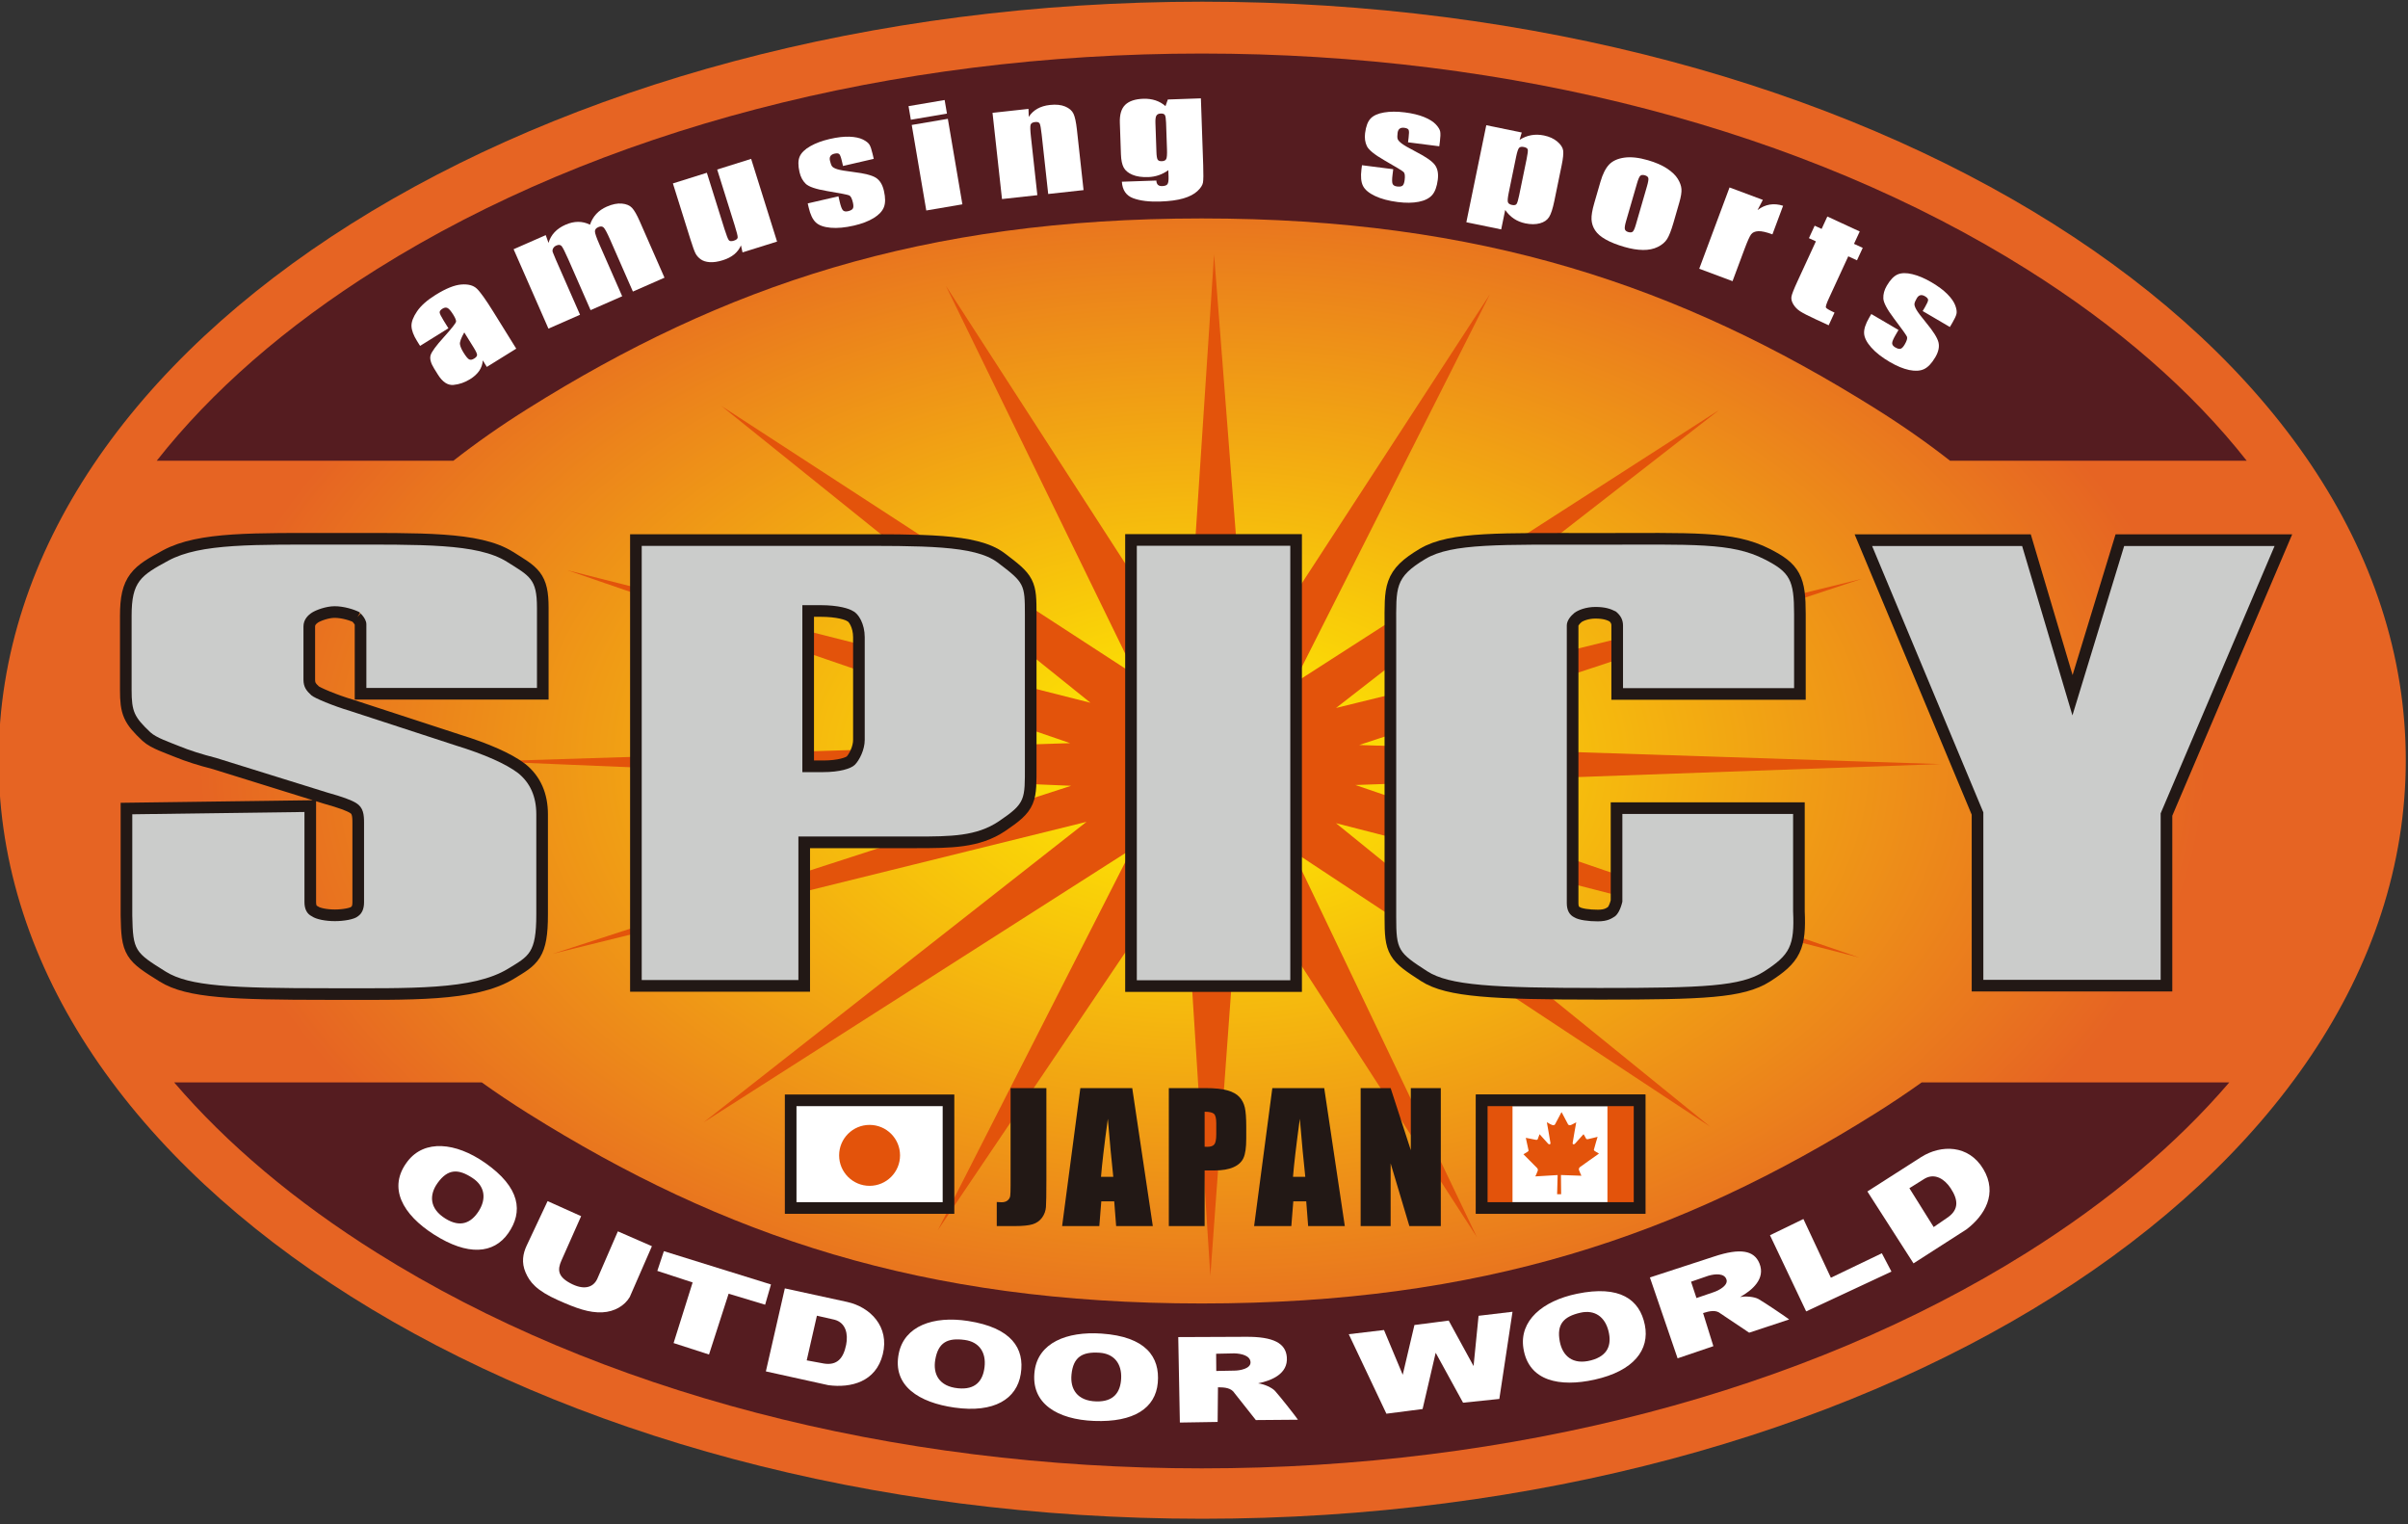 <?xml version="1.0" standalone="no"?>
<!-- Generator: Adobe Fireworks 10, Export SVG Extension by Aaron Beall (http://fireworks.abeall.com) . Version: 0.6.1  -->
<!DOCTYPE svg PUBLIC "-//W3C//DTD SVG 1.1//EN" "http://www.w3.org/Graphics/SVG/1.1/DTD/svg11.dtd">
<svg id="Untitled-%u30DA%u30FC%u30B8%201" viewBox="0 0 207 131" style="background-color:#ffffff00" version="1.1"
	xmlns="http://www.w3.org/2000/svg" xmlns:xlink="http://www.w3.org/1999/xlink" xml:space="preserve"
	x="0px" y="0px" width="207px" height="131px"
>
	<rect x="0" y="0" width="207" height="131" fill="#333333" stroke="none"/>
	<defs>
		<radialGradient id="gradient1" cx="50%" cy="50%" r="41.789%">
			<stop stop-color="#fff000" stop-opacity="1" offset="1%"/>
			<stop stop-color="#e66423" stop-opacity="1" offset="99%"/>
		</radialGradient>
	</defs>
	<g id="%u30EC%u30A4%u30E4%u30FC%201">
		<g>
			<path d="M 206.81 65.342 C 206.81 101.349 160.488 130.539 103.349 130.539 C 46.206 130.539 -0.116 101.349 -0.116 65.342 C -0.116 29.334 46.206 0.145 103.349 0.145 C 160.488 0.145 206.81 29.334 206.81 65.342 Z" fill="url(#gradient1)"/>
			<path d="M 104.366 21.865 L 107.135 57.469 L 128.074 25.297 L 111.182 58.768 L 147.799 35.228 L 114.851 60.849 L 160.027 49.757 L 116.84 64.035 L 166.789 65.674 L 116.517 67.473 L 159.834 82.301 L 114.846 70.754 L 147.016 96.843 L 111.103 73.137 L 126.957 106.332 L 106.589 74.826 L 104.045 109.676 L 101.802 74.35 L 80.618 105.74 L 97.314 72.958 L 60.482 96.47 L 93.399 70.639 L 47.522 81.978 L 92.077 67.539 L 42.071 65.439 L 91.991 63.875 L 48.769 49.011 L 93.739 60.403 L 62.013 34.893 L 97.644 58.059 L 81.312 24.567 L 102.075 56.703 L 104.366 21.865 Z" fill="#e3530b"/>
			<path d="M 140.942 103.829 L 127.376 103.829 L 127.376 94.574 L 140.942 94.574 L 140.942 103.829 Z" stroke="#221815" stroke-width="1" fill="#ffffff"/>
			<path d="M 81.536 103.829 L 67.968 103.829 L 67.968 94.574 L 81.536 94.574 L 81.536 103.829 Z" stroke="#221815" stroke-width="1" fill="#ffffff"/>
			<g>
				<path d="M 89.951 93.523 L 89.951 101.449 C 89.951 102.637 89.938 103.399 89.914 103.738 C 89.889 104.078 89.777 104.385 89.579 104.658 C 89.379 104.932 89.11 105.121 88.77 105.227 C 88.43 105.33 87.918 105.383 87.233 105.383 L 85.685 105.383 L 85.685 103.314 C 85.873 103.329 86.009 103.336 86.093 103.336 C 86.316 103.336 86.492 103.283 86.62 103.176 C 86.749 103.068 86.823 102.936 86.843 102.779 C 86.863 102.623 86.873 102.32 86.873 101.871 L 86.873 93.523 L 89.951 93.523 Z" fill="#221815"/>
				<path d="M 97.331 93.523 L 99.1 105.383 L 95.948 105.383 L 95.783 103.258 L 94.671 103.258 L 94.502 105.383 L 91.303 105.383 L 92.87 93.523 L 97.331 93.523 ZM 95.702 101.148 C 95.555 99.807 95.399 98.143 95.233 96.16 C 94.923 98.438 94.728 100.1 94.646 101.148 L 95.702 101.148 Z" fill="#221815"/>
				<path d="M 100.476 93.523 L 103.587 93.523 C 104.428 93.523 105.076 93.59 105.528 93.722 C 105.981 93.853 106.321 94.043 106.548 94.293 C 106.776 94.541 106.93 94.843 107.011 95.197 C 107.091 95.551 107.132 96.098 107.132 96.84 L 107.132 97.871 C 107.132 98.629 107.053 99.18 106.896 99.525 C 106.739 99.873 106.451 100.139 106.031 100.324 C 105.612 100.51 105.063 100.602 104.386 100.602 L 103.554 100.602 L 103.554 105.383 L 100.476 105.383 L 100.476 93.523 ZM 103.554 95.555 L 103.554 98.564 C 103.643 98.568 103.72 98.57 103.785 98.57 C 104.074 98.57 104.274 98.502 104.386 98.363 C 104.498 98.225 104.554 97.936 104.554 97.498 L 104.554 96.526 C 104.554 96.123 104.489 95.859 104.36 95.738 C 104.23 95.616 103.961 95.555 103.554 95.555 Z" fill="#221815"/>
				<path d="M 113.835 93.523 L 115.605 105.383 L 112.453 105.383 L 112.288 103.258 L 111.176 103.258 L 111.007 105.383 L 107.808 105.383 L 109.374 93.523 L 113.835 93.523 ZM 112.207 101.148 C 112.06 99.807 111.903 98.143 111.738 96.16 C 111.428 98.438 111.233 100.1 111.151 101.148 L 112.207 101.148 Z" fill="#221815"/>
				<path d="M 123.857 93.523 L 123.857 105.383 L 121.154 105.383 L 119.544 99.992 L 119.544 105.383 L 116.966 105.383 L 116.966 93.523 L 119.544 93.523 L 121.279 98.863 L 121.279 93.523 L 123.857 93.523 Z" fill="#221815"/>
			</g>
			<g>
				<g>
					<path d="M 97.725 46.909 L 110.917 46.909 L 110.917 84.254 L 97.725 84.254 L 97.725 46.909 Z" stroke="#221815" stroke-width="2" fill="none"/>
				</g>
				<g>
					<path d="M 46.159 52.227 L 46.159 59.131 L 31.494 59.131 L 31.494 53.653 C 31.494 53.072 30.743 52.51 30.909 52.622 C 30.454 52.384 29.562 52.105 28.767 52.105 C 28.017 52.105 27.154 52.44 26.826 52.649 C 26.496 52.86 26.087 53.238 26.087 53.85 L 26.087 58.421 C 26.087 59.065 26.357 59.385 26.764 59.76 C 27.023 59.998 28.635 60.671 30.09 61.105 L 39.209 64.083 C 41.664 64.841 43.491 65.654 44.536 66.447 C 45.579 67.285 46.102 68.467 46.102 69.99 L 46.102 78.602 C 46.102 81.938 45.462 82.17 43.69 83.254 C 40.65 85.111 35.357 84.939 28.166 84.939 C 19.928 84.939 16.268 84.773 14.245 83.511 C 11.602 81.861 11.426 81.733 11.371 78.698 L 11.371 69.989 L 26.172 69.791 L 26.172 77.527 C 26.172 78.143 26.387 78.555 26.821 78.764 C 27.184 79.018 27.989 79.173 28.786 79.173 C 29.536 79.173 30.465 79.03 30.784 78.745 C 31.123 78.507 31.295 78.108 31.295 77.554 L 31.295 70.712 C 31.295 70.038 31.247 69.402 30.609 69.018 C 30.186 68.762 29.487 68.499 28.147 68.124 L 18.573 65.144 C 17.342 64.83 16.297 64.496 15.438 64.144 C 14.579 63.793 13.434 63.418 12.925 62.94 C 11.539 61.631 11.314 61.162 11.314 59.297 L 11.314 52.924 C 11.314 49.976 12.102 49.469 14.471 48.188 C 17.236 46.693 21.772 46.81 29.03 46.81 C 36.237 46.81 41.035 46.688 43.578 48.286 C 45.548 49.525 46.159 49.746 46.159 52.227 Z" stroke="#221815" stroke-width="2" fill="none"/>
				</g>
				<g>
					<path d="M 55.165 46.919 L 72.729 46.919 C 79.323 46.919 83.782 46.853 85.751 48.343 C 88.059 50.088 88.103 50.201 88.103 52.845 L 88.103 65.798 C 88.103 68.727 88.183 69.027 85.862 70.591 C 83.949 71.879 81.752 71.9 78.712 71.9 L 68.633 71.9 L 68.633 84.237 L 55.165 84.237 L 55.165 46.919 ZM 68.973 52.014 L 68.973 66.365 L 70.751 66.365 C 72.166 66.365 73.151 66.072 73.491 65.73 C 73.87 65.348 74.335 64.447 74.335 63.602 L 74.335 54.762 C 74.335 53.639 73.811 52.751 73.332 52.526 C 73.012 52.317 72.108 52.014 70.51 52.014 L 68.973 52.014 Z" stroke="#221815" stroke-width="2" fill="none"/>
				</g>
				<g>
					<path d="M 154.226 52.779 L 154.226 59.145 L 139.52 59.145 L 139.52 53.762 C 139.52 53.254 139.293 52.871 138.898 52.557 C 138.432 52.318 137.962 52.168 137.148 52.168 C 136.333 52.168 135.678 52.432 135.352 52.67 C 135.002 52.955 134.687 53.353 134.687 53.762 L 134.687 77.619 C 134.687 78.234 134.908 78.647 135.351 78.856 C 135.722 79.08 136.542 79.191 137.358 79.191 C 138.218 79.191 138.56 78.932 138.842 78.752 C 139.074 78.557 139.3 78.18 139.464 77.506 L 139.464 69.959 L 154.141 69.959 L 154.141 78.325 C 154.273 81.283 153.879 82.07 151.637 83.506 C 149.656 84.773 146.502 84.918 137.507 84.918 C 128.316 84.918 124.562 84.693 122.686 83.478 C 120.195 81.866 120.022 81.677 120.022 78.838 L 120.022 53.805 C 120.022 50.465 119.87 49.638 122.543 48.037 C 124.803 46.683 128.992 46.816 137.242 46.816 C 145.602 46.816 148.826 46.617 151.69 48.074 C 153.879 49.187 154.226 49.862 154.226 52.779 Z" stroke="#221815" stroke-width="2" fill="none"/>
				</g>
				<g>
					<path d="M 160.932 46.929 L 173.828 46.929 L 178.154 61.49 L 182.601 46.929 L 195.531 46.929 L 185.738 69.908 L 185.738 84.219 L 170.495 84.219 L 170.495 69.823 L 160.932 46.929 Z" stroke="#221815" stroke-width="2" fill="none"/>
				</g>
			</g>
			<path d="M 140.942 103.829 L 138.181 103.829 L 138.181 94.574 L 140.942 94.574 L 140.942 103.829 Z" fill="#e3530b"/>
			<path d="M 130.021 103.829 L 127.376 103.829 L 127.376 94.574 L 130.021 94.574 L 130.021 103.829 Z" fill="#e3530b"/>
			<path d="M 134.25 95.609 C 134.25 95.609 134.762 96.586 134.797 96.643 C 134.834 96.702 134.936 96.74 135.058 96.689 C 135.186 96.635 135.183 96.634 135.5 96.457 C 135.5 96.457 135.207 98.082 135.189 98.246 C 135.176 98.386 135.328 98.377 135.392 98.3 C 135.453 98.227 136.125 97.486 136.125 97.486 C 136.125 97.486 136.298 97.749 136.337 97.85 C 136.363 97.915 136.425 97.925 136.488 97.915 C 136.607 97.895 137.335 97.713 137.335 97.713 C 137.335 97.713 137.041 98.69 137.017 98.814 C 137.005 98.865 137.05 98.918 137.128 98.957 C 137.185 98.988 137.454 99.154 137.454 99.154 C 137.454 99.154 135.843 100.285 135.794 100.332 C 135.747 100.379 135.714 100.484 135.729 100.545 C 135.753 100.651 135.945 101.057 135.945 101.057 L 134.185 100.994 L 134.201 102.647 L 133.855 102.647 L 133.9 100.998 L 131.982 101.113 C 131.982 101.113 132.174 100.708 132.199 100.602 C 132.212 100.541 132.181 100.436 132.132 100.389 C 132.083 100.342 130.961 99.211 130.961 99.211 C 130.961 99.211 131.23 99.045 131.287 99.014 C 131.365 98.975 131.41 98.922 131.398 98.871 C 131.375 98.747 131.164 97.797 131.164 97.797 C 131.164 97.797 131.921 97.952 132.041 97.972 C 132.103 97.981 132.166 97.972 132.191 97.906 C 132.23 97.806 132.346 97.486 132.346 97.486 C 132.346 97.486 133.019 98.227 133.08 98.3 C 133.144 98.377 133.295 98.386 133.283 98.246 C 133.265 98.082 132.972 96.457 132.972 96.457 C 133.289 96.634 133.286 96.635 133.414 96.689 C 133.536 96.74 133.637 96.702 133.674 96.643 C 133.709 96.586 134.222 95.609 134.222 95.609 L 134.222 95.609 " fill="#e3530b"/>
			<path d="M 77.371 99.305 C 77.371 100.75 76.199 101.924 74.752 101.924 C 73.307 101.924 72.134 100.75 72.134 99.305 C 72.134 97.858 73.307 96.686 74.752 96.686 C 76.199 96.686 77.371 97.858 77.371 99.305 Z" fill="#e3530b"/>
			<g>
				<g>
					<path d="M 97.725 46.909 L 110.917 46.909 L 110.917 84.254 L 97.725 84.254 L 97.725 46.909 Z" fill="#cbcccb"/>
				</g>
				<g>
					<path d="M 46.159 52.227 L 46.159 59.131 L 31.494 59.131 L 31.494 53.653 C 31.494 53.072 30.743 52.51 30.909 52.622 C 30.454 52.384 29.562 52.105 28.767 52.105 C 28.017 52.105 27.154 52.44 26.826 52.649 C 26.496 52.86 26.087 53.238 26.087 53.85 L 26.087 58.421 C 26.087 59.065 26.357 59.385 26.764 59.76 C 27.023 59.998 28.635 60.671 30.09 61.105 L 39.209 64.083 C 41.664 64.841 43.491 65.654 44.536 66.447 C 45.579 67.285 46.102 68.467 46.102 69.99 L 46.102 78.602 C 46.102 81.938 45.462 82.17 43.69 83.254 C 40.65 85.111 35.357 84.939 28.166 84.939 C 19.928 84.939 16.268 84.773 14.245 83.511 C 11.602 81.861 11.426 81.733 11.371 78.698 L 11.371 69.989 L 26.172 69.791 L 26.172 77.527 C 26.172 78.143 26.387 78.555 26.821 78.764 C 27.184 79.018 27.989 79.173 28.786 79.173 C 29.536 79.173 30.465 79.03 30.784 78.745 C 31.123 78.507 31.295 78.108 31.295 77.554 L 31.295 70.712 C 31.295 70.038 31.247 69.402 30.609 69.018 C 30.186 68.762 29.487 68.499 28.147 68.124 L 18.573 65.144 C 17.342 64.83 16.297 64.496 15.438 64.144 C 14.579 63.793 13.434 63.418 12.925 62.94 C 11.539 61.631 11.314 61.162 11.314 59.297 L 11.314 52.924 C 11.314 49.976 12.102 49.469 14.471 48.188 C 17.236 46.693 21.772 46.81 29.03 46.81 C 36.237 46.81 41.035 46.688 43.578 48.286 C 45.548 49.525 46.159 49.746 46.159 52.227 Z" fill="#cbcccb"/>
				</g>
				<g>
					<path d="M 55.165 46.919 L 72.729 46.919 C 79.323 46.919 83.782 46.853 85.751 48.343 C 88.059 50.088 88.103 50.201 88.103 52.845 L 88.103 65.798 C 88.103 68.727 88.183 69.027 85.862 70.591 C 83.949 71.879 81.752 71.9 78.712 71.9 L 68.633 71.9 L 68.633 84.237 L 55.165 84.237 L 55.165 46.919 ZM 68.973 52.014 L 68.973 66.365 L 70.751 66.365 C 72.166 66.365 73.151 66.072 73.491 65.73 C 73.87 65.348 74.335 64.447 74.335 63.602 L 74.335 54.762 C 74.335 53.639 73.811 52.751 73.332 52.526 C 73.012 52.317 72.108 52.014 70.51 52.014 L 68.973 52.014 Z" fill="#cbcccb"/>
				</g>
				<g>
					<path d="M 154.226 52.779 L 154.226 59.145 L 139.52 59.145 L 139.52 53.762 C 139.52 53.254 139.293 52.871 138.898 52.557 C 138.432 52.318 137.962 52.168 137.148 52.168 C 136.333 52.168 135.678 52.432 135.352 52.67 C 135.002 52.955 134.687 53.353 134.687 53.762 L 134.687 77.619 C 134.687 78.234 134.908 78.647 135.351 78.856 C 135.722 79.08 136.542 79.191 137.358 79.191 C 138.218 79.191 138.56 78.932 138.842 78.752 C 139.074 78.557 139.3 78.18 139.464 77.506 L 139.464 69.959 L 154.141 69.959 L 154.141 78.325 C 154.273 81.283 153.879 82.07 151.637 83.506 C 149.656 84.773 146.502 84.918 137.507 84.918 C 128.316 84.918 124.562 84.693 122.686 83.478 C 120.195 81.866 120.022 81.677 120.022 78.838 L 120.022 53.805 C 120.022 50.465 119.87 49.638 122.543 48.037 C 124.803 46.683 128.992 46.816 137.242 46.816 C 145.602 46.816 148.826 46.617 151.69 48.074 C 153.879 49.187 154.226 49.862 154.226 52.779 Z" fill="#cbcccb"/>
				</g>
				<g>
					<path d="M 160.932 46.929 L 173.828 46.929 L 178.154 61.49 L 182.601 46.929 L 195.531 46.929 L 185.738 69.908 L 185.738 84.219 L 170.495 84.219 L 170.495 69.823 L 160.932 46.929 Z" fill="#cbcccb"/>
				</g>
			</g>
			<path d="M 140.942 103.829 L 127.376 103.829 L 127.376 94.574 L 140.942 94.574 L 140.942 103.829 Z" stroke="#221815" stroke-width="1" fill="none"/>
			<g>
				<path d="M 161.245 95.678 C 144.416 106.226 127.34 112.035 103.305 112.035 C 79.269 112.035 62.191 106.226 45.363 95.678 C 43.986 94.814 42.671 93.933 41.416 93.036 L 14.973 93.036 C 19.501 98.322 25.344 103.258 32.408 107.686 C 51.462 119.63 76.641 126.208 103.305 126.208 C 129.969 126.208 155.147 119.63 174.201 107.686 C 181.264 103.258 187.107 98.322 191.635 93.036 L 165.191 93.036 C 163.936 93.933 162.622 94.814 161.245 95.678 Z" fill="#551c20"/>
				<path d="M 45.363 35.134 L 45.363 35.133 C 62.192 24.584 79.269 18.775 103.305 18.775 C 127.34 18.775 144.416 24.584 161.244 35.133 L 161.245 35.134 C 163.547 36.576 165.678 38.07 167.637 39.603 L 193.137 39.603 C 188.43 33.625 182.072 28.059 174.201 23.125 C 155.147 11.18 129.969 4.602 103.305 4.602 C 76.641 4.602 51.463 11.18 32.408 23.125 C 24.536 28.059 18.179 33.625 13.472 39.603 L 38.971 39.603 C 40.93 38.07 43.061 36.576 45.363 35.134 Z" fill="#551c20"/>
			</g>
			<g>
				<path d="M 83.224 113.54 C 86.942 114.117 88.102 115.883 87.749 118.093 C 87.406 120.239 85.475 121.467 82.05 120.983 C 79.034 120.559 76.681 119.131 77.265 116.315 C 77.749 113.977 80.22 113.074 83.224 113.54 ZM 80.4 116.859 C 80.186 118.095 80.714 119.16 82.355 119.324 C 83.859 119.474 84.497 118.684 84.635 117.497 C 84.781 116.248 84.183 115.337 82.926 115.168 C 81.461 114.971 80.658 115.373 80.4 116.859 Z" fill="#ffffff"/>
				<path d="M 135.566 111.2 C 139.25 110.439 140.955 111.688 141.397 113.881 C 141.827 116.011 140.447 117.836 137.073 118.583 C 134.099 119.24 131.396 118.728 130.957 115.886 C 130.591 113.525 132.589 111.814 135.566 111.2 ZM 134.083 115.297 C 134.315 116.529 135.183 117.343 136.777 116.922 C 138.237 116.535 138.559 115.572 138.273 114.412 C 137.972 113.191 137.093 112.548 135.858 112.829 C 134.416 113.158 133.804 113.814 134.083 115.297 Z" fill="#ffffff"/>
				<path d="M 41.669 99.926 C 44.759 102.072 44.972 104.168 43.688 106 C 42.44 107.779 40.214 107.965 37.299 106.103 C 34.638 104.406 33.282 102.088 35.04 99.812 C 36.499 97.922 39.172 98.191 41.669 99.926 ZM 37.621 101.674 C 36.887 102.691 36.896 103.881 38.299 104.745 C 39.585 105.539 40.505 105.107 41.149 104.102 C 41.827 103.042 41.688 101.961 40.632 101.259 C 39.401 100.44 38.503 100.45 37.621 101.674 Z" fill="#ffffff"/>
				<path d="M 94.699 114.623 C 98.489 114.883 99.727 116.625 99.527 118.853 C 99.332 121.018 97.497 122.267 94.041 122.131 C 90.928 122.008 88.557 120.652 88.945 117.803 C 89.268 115.438 91.666 114.415 94.699 114.623 ZM 92.111 118.129 C 91.982 119.377 92.583 120.403 94.23 120.453 C 95.741 120.498 96.323 119.666 96.379 118.473 C 96.439 117.217 95.779 116.35 94.514 116.268 C 93.039 116.173 92.265 116.629 92.111 118.129 Z" fill="#ffffff"/>
				<path d="M 67.467 110.738 L 72.835 111.906 C 74.801 112.344 76.483 114.019 75.887 116.405 C 75.293 118.785 73.148 119.312 71.214 119.058 L 65.837 117.873 L 67.467 110.738 ZM 69.348 116.925 L 70.824 117.197 C 71.955 117.379 72.502 116.759 72.738 115.583 C 72.919 114.674 72.721 113.693 71.736 113.43 L 70.224 113.086 L 69.348 116.925 Z" fill="#ffffff"/>
				<path d="M 160.527 102.408 L 165.154 99.449 C 166.857 98.373 169.232 98.372 170.493 100.484 C 171.752 102.59 170.603 104.478 169.053 105.661 L 164.492 108.588 L 160.527 102.408 ZM 166.226 105.467 L 167.463 104.618 C 168.394 103.949 168.344 103.123 167.681 102.124 C 167.168 101.352 166.336 100.797 165.453 101.305 L 164.138 102.127 L 166.226 105.467 Z" fill="#ffffff"/>
				<path d="M 57.069 107.539 L 66.276 110.401 L 65.773 112.141 L 62.635 111.196 L 60.949 116.422 L 57.904 115.438 L 59.541 110.228 L 56.505 109.234 L 57.069 107.539 Z" fill="#ffffff"/>
				<path d="M 47.073 103.237 L 49.956 104.531 L 48.261 108.346 C 47.913 109.129 47.949 109.713 49.011 110.287 C 50.15 110.904 50.973 110.697 51.338 109.932 L 53.114 105.836 L 56.041 107.113 L 54.135 111.481 C 53.698 112.223 52.83 112.744 51.789 112.795 C 50.634 112.852 49.518 112.439 47.998 111.764 C 46.088 110.916 45.529 110.182 45.177 109.361 C 44.811 108.508 44.956 107.742 45.273 107.064 L 47.073 103.237 Z" fill="#ffffff"/>
				<path d="M 101.287 114.924 L 107.089 114.9 C 109.497 114.88 110.524 115.465 110.62 116.647 C 110.738 118.091 109.303 118.659 108.175 118.895 C 108.168 118.897 108.159 118.905 108.168 118.906 C 108.636 118.951 109.34 119.259 109.606 119.551 C 110.011 119.992 111.468 121.846 111.577 122.027 L 107.957 122.057 L 106.124 119.741 C 105.848 119.295 105.293 119.238 104.701 119.238 L 104.672 122.218 L 101.425 122.27 L 101.287 114.924 ZM 104.555 117.836 L 106.103 117.807 C 106.578 117.807 107.491 117.639 107.499 117.117 C 107.507 116.522 106.724 116.34 106.103 116.323 L 104.543 116.356 L 104.555 117.836 Z" fill="#ffffff"/>
				<path d="M 141.832 109.799 L 147.348 107.999 C 149.634 107.242 150.791 107.485 151.244 108.581 C 151.799 109.92 150.606 110.9 149.606 111.47 C 149.599 111.474 149.593 111.484 149.602 111.482 C 150.06 111.382 150.824 111.459 151.168 111.655 C 151.69 111.952 153.643 113.269 153.803 113.41 L 150.364 114.546 L 147.911 112.903 C 147.512 112.562 146.966 112.679 146.402 112.859 L 147.287 115.705 L 144.212 116.75 L 141.832 109.799 ZM 145.834 111.569 L 147.299 111.068 C 147.752 110.923 148.568 110.482 148.416 109.984 C 148.242 109.414 147.441 109.481 146.846 109.656 L 145.369 110.164 L 145.834 111.569 Z" fill="#ffffff"/>
				<path d="M 115.944 114.676 L 118.973 114.317 L 120.583 118.164 L 121.59 113.886 L 124.535 113.505 L 126.673 117.414 L 127.103 113.094 L 130.021 112.748 L 128.888 120.24 L 125.77 120.564 L 123.416 116.272 L 122.291 121.107 L 119.18 121.51 L 115.944 114.676 Z" fill="#ffffff"/>
				<path d="M 152.154 106.17 L 155.027 104.775 L 157.389 109.823 L 161.77 107.719 L 162.596 109.295 L 155.265 112.717 L 152.154 106.17 Z" fill="#ffffff"/>
			</g>
			<g>
				<path d="M 38.548 28.216 L 36.111 29.73 L 35.847 29.306 C 35.544 28.816 35.385 28.392 35.372 28.031 C 35.359 27.672 35.519 27.247 35.852 26.759 C 36.184 26.27 36.717 25.799 37.45 25.343 C 38.329 24.797 39.063 24.501 39.652 24.454 C 40.241 24.408 40.685 24.524 40.983 24.804 C 41.282 25.083 41.755 25.746 42.405 26.791 L 44.378 29.967 L 41.85 31.537 L 41.501 30.975 C 41.482 31.299 41.382 31.596 41.202 31.864 C 41.021 32.133 40.757 32.375 40.41 32.591 C 39.956 32.873 39.48 33.037 38.983 33.084 C 38.486 33.131 38.039 32.834 37.642 32.195 L 37.319 31.676 C 37.025 31.202 36.925 30.816 37.02 30.52 C 37.115 30.223 37.49 29.713 38.145 28.988 C 38.845 28.21 39.198 27.76 39.205 27.637 C 39.211 27.514 39.132 27.32 38.969 27.057 C 38.763 26.726 38.596 26.531 38.467 26.472 C 38.339 26.413 38.198 26.432 38.044 26.527 C 37.868 26.637 37.785 26.746 37.794 26.857 C 37.803 26.969 37.917 27.2 38.136 27.553 L 38.548 28.216 ZM 39.911 28.572 C 39.635 29.057 39.511 29.395 39.54 29.589 C 39.568 29.783 39.67 30.023 39.848 30.309 C 40.052 30.637 40.212 30.83 40.329 30.89 C 40.446 30.949 40.59 30.926 40.762 30.818 C 40.925 30.718 41.008 30.614 41.011 30.509 C 41.014 30.404 40.916 30.192 40.719 29.874 L 39.911 28.572 Z" fill="#ffffff"/>
				<path d="M 46.915 20.209 L 47.151 20.878 C 47.255 20.525 47.429 20.22 47.673 19.959 C 47.916 19.699 48.23 19.484 48.614 19.316 C 49.362 18.988 50.063 18.986 50.718 19.312 C 50.841 18.952 51.022 18.643 51.261 18.385 C 51.501 18.126 51.8 17.918 52.161 17.76 C 52.636 17.551 53.067 17.464 53.455 17.498 C 53.841 17.533 54.133 17.655 54.33 17.865 C 54.527 18.075 54.748 18.46 54.993 19.019 L 57.122 23.867 L 54.406 25.06 L 52.454 20.611 C 52.198 20.028 52.013 19.68 51.899 19.564 C 51.785 19.448 51.631 19.434 51.437 19.519 C 51.238 19.605 51.14 19.73 51.143 19.893 C 51.145 20.056 51.275 20.43 51.532 21.016 L 53.485 25.464 L 50.769 26.656 L 48.867 22.32 C 48.573 21.652 48.375 21.261 48.273 21.146 C 48.17 21.032 48.019 21.019 47.821 21.105 C 47.696 21.16 47.605 21.242 47.548 21.351 C 47.492 21.46 47.48 21.566 47.516 21.672 C 47.551 21.777 47.641 21.994 47.785 22.323 L 49.862 27.054 L 47.146 28.246 L 44.151 21.422 L 46.915 20.209 Z" fill="#ffffff"/>
				<path d="M 64.571 13.656 L 66.799 20.764 L 63.83 21.694 L 63.695 21.09 C 63.568 21.393 63.374 21.65 63.116 21.862 C 62.857 22.074 62.536 22.241 62.15 22.362 C 61.711 22.5 61.33 22.557 61.005 22.532 C 60.68 22.509 60.419 22.424 60.223 22.277 C 60.027 22.132 59.879 21.961 59.781 21.767 C 59.683 21.571 59.539 21.169 59.347 20.559 L 57.845 15.765 L 60.764 14.85 L 62.279 19.686 C 62.453 20.24 62.579 20.561 62.657 20.65 C 62.735 20.739 62.876 20.752 63.078 20.689 C 63.294 20.621 63.407 20.527 63.414 20.407 C 63.421 20.287 63.334 19.936 63.151 19.355 L 61.652 14.571 L 64.571 13.656 Z" fill="#ffffff"/>
				<path d="M 75.11 13.654 L 72.469 14.265 L 72.377 13.871 C 72.3 13.535 72.225 13.329 72.153 13.252 C 72.081 13.174 71.941 13.159 71.735 13.207 C 71.568 13.246 71.452 13.315 71.387 13.417 C 71.322 13.519 71.309 13.65 71.347 13.815 C 71.398 14.037 71.457 14.195 71.522 14.29 C 71.588 14.385 71.74 14.47 71.978 14.545 C 72.215 14.621 72.686 14.702 73.39 14.789 C 74.328 14.903 74.964 15.067 75.299 15.282 C 75.633 15.497 75.862 15.868 75.984 16.398 C 76.121 16.988 76.12 17.458 75.983 17.807 C 75.846 18.155 75.554 18.467 75.107 18.74 C 74.66 19.015 74.094 19.23 73.411 19.389 C 72.653 19.564 71.985 19.626 71.406 19.575 C 70.828 19.524 70.403 19.373 70.132 19.12 C 69.861 18.867 69.656 18.439 69.516 17.833 L 69.435 17.483 L 72.077 16.873 L 72.182 17.333 C 72.272 17.723 72.364 17.969 72.457 18.07 C 72.551 18.172 72.696 18.199 72.893 18.154 C 73.104 18.105 73.243 18.031 73.308 17.934 C 73.374 17.836 73.377 17.662 73.319 17.41 C 73.239 17.064 73.135 16.859 73.007 16.797 C 72.874 16.735 72.236 16.609 71.093 16.42 C 70.134 16.258 69.524 16.05 69.263 15.797 C 69.003 15.544 68.826 15.214 68.731 14.805 C 68.597 14.226 68.602 13.773 68.745 13.451 C 68.888 13.128 69.189 12.834 69.649 12.57 C 70.109 12.307 70.665 12.1 71.32 11.948 C 71.969 11.799 72.536 11.732 73.019 11.749 C 73.501 11.767 73.888 11.848 74.178 11.991 C 74.467 12.136 74.658 12.288 74.749 12.447 C 74.84 12.607 74.928 12.869 75.012 13.233 L 75.11 13.654 Z" fill="#ffffff"/>
				<path d="M 81.205 8.596 L 81.403 9.764 L 78.299 10.292 L 78.101 9.123 L 81.205 8.596 ZM 81.48 10.213 L 82.73 17.562 L 79.626 18.091 L 78.376 10.74 L 81.48 10.213 Z" fill="#ffffff"/>
				<path d="M 88.413 9.359 L 88.435 10.046 C 88.626 9.75 88.873 9.517 89.176 9.346 C 89.48 9.175 89.84 9.066 90.256 9.021 C 90.778 8.964 91.214 9.008 91.565 9.154 C 91.916 9.301 92.154 9.507 92.28 9.773 C 92.406 10.041 92.504 10.498 92.576 11.146 L 93.146 16.34 L 90.107 16.674 L 89.543 11.541 C 89.487 11.031 89.43 10.723 89.373 10.615 C 89.315 10.509 89.184 10.467 88.978 10.489 C 88.763 10.514 88.634 10.592 88.593 10.727 C 88.552 10.861 88.562 11.208 88.624 11.766 L 89.174 16.775 L 86.135 17.109 L 85.321 9.698 L 88.413 9.359 Z" fill="#ffffff"/>
				<path d="M 103.233 8.453 L 103.431 14.192 C 103.457 14.967 103.451 15.469 103.411 15.697 C 103.371 15.925 103.209 16.17 102.925 16.434 C 102.642 16.695 102.241 16.902 101.724 17.054 C 101.207 17.205 100.553 17.293 99.762 17.32 C 98.789 17.355 98.003 17.259 97.405 17.034 C 96.807 16.809 96.485 16.338 96.44 15.619 L 99.404 15.518 C 99.415 15.847 99.582 16.006 99.905 15.995 C 100.137 15.987 100.289 15.932 100.361 15.827 C 100.433 15.724 100.463 15.511 100.453 15.188 L 100.433 14.627 C 100.177 14.812 99.906 14.955 99.619 15.055 C 99.332 15.154 99.03 15.21 98.712 15.221 C 98.163 15.24 97.707 15.173 97.347 15.021 C 96.986 14.868 96.735 14.66 96.595 14.398 C 96.455 14.134 96.376 13.756 96.359 13.262 L 96.266 10.555 C 96.241 9.848 96.395 9.332 96.727 9.01 C 97.059 8.688 97.576 8.514 98.276 8.489 C 98.659 8.477 99.01 8.523 99.329 8.627 C 99.648 8.732 99.935 8.896 100.19 9.121 L 100.39 8.552 L 103.233 8.453 ZM 100.239 10.535 C 100.227 10.195 100.193 9.979 100.137 9.887 C 100.081 9.795 99.962 9.752 99.781 9.759 C 99.604 9.765 99.481 9.822 99.412 9.932 C 99.343 10.041 99.314 10.253 99.324 10.567 L 99.411 13.071 C 99.422 13.404 99.457 13.62 99.516 13.717 C 99.575 13.815 99.693 13.86 99.869 13.854 C 100.071 13.848 100.2 13.783 100.256 13.661 C 100.312 13.539 100.334 13.267 100.319 12.844 L 100.239 10.535 Z" fill="#ffffff"/>
				<path d="M 123.726 12.573 L 121.039 12.231 L 121.089 11.83 C 121.133 11.488 121.134 11.27 121.093 11.172 C 121.052 11.074 120.926 11.012 120.716 10.984 C 120.546 10.963 120.413 10.988 120.317 11.062 C 120.222 11.135 120.163 11.254 120.142 11.421 C 120.113 11.648 120.113 11.816 120.142 11.928 C 120.171 12.039 120.284 12.172 120.481 12.324 C 120.678 12.479 121.091 12.717 121.721 13.043 C 122.561 13.474 123.101 13.848 123.34 14.165 C 123.58 14.482 123.665 14.91 123.597 15.448 C 123.52 16.05 123.357 16.49 123.108 16.77 C 122.859 17.05 122.478 17.241 121.963 17.344 C 121.45 17.446 120.845 17.453 120.149 17.365 C 119.378 17.267 118.731 17.094 118.205 16.846 C 117.68 16.598 117.334 16.309 117.168 15.979 C 117.001 15.648 116.957 15.174 117.035 14.558 L 117.081 14.201 L 119.768 14.543 L 119.709 15.011 C 119.658 15.408 119.659 15.671 119.711 15.798 C 119.764 15.926 119.89 16.002 120.09 16.027 C 120.306 16.055 120.461 16.034 120.556 15.965 C 120.651 15.896 120.715 15.733 120.748 15.477 C 120.793 15.124 120.766 14.896 120.667 14.793 C 120.563 14.69 120.009 14.352 119.003 13.777 C 118.16 13.293 117.66 12.888 117.502 12.56 C 117.346 12.232 117.294 11.861 117.347 11.445 C 117.422 10.854 117.582 10.433 117.828 10.18 C 118.074 9.926 118.458 9.755 118.981 9.666 C 119.502 9.578 120.097 9.576 120.762 9.66 C 121.423 9.744 121.977 9.879 122.424 10.062 C 122.872 10.245 123.206 10.455 123.427 10.69 C 123.649 10.926 123.775 11.135 123.806 11.315 C 123.836 11.496 123.828 11.773 123.781 12.145 L 123.726 12.573 Z" fill="#ffffff"/>
				<path d="M 130.814 11.389 L 130.629 12.021 C 130.95 11.816 131.285 11.683 131.632 11.62 C 131.98 11.558 132.343 11.565 132.724 11.644 C 133.189 11.739 133.572 11.915 133.873 12.17 C 134.173 12.425 134.34 12.682 134.375 12.94 C 134.409 13.2 134.367 13.619 134.248 14.199 L 133.616 17.273 C 133.479 17.938 133.329 18.398 133.165 18.657 C 133 18.916 132.738 19.095 132.375 19.194 C 132.011 19.293 131.597 19.295 131.132 19.2 C 130.761 19.124 130.431 18.989 130.141 18.796 C 129.851 18.602 129.601 18.352 129.392 18.045 L 129.048 19.717 L 126.052 19.102 L 127.766 10.763 L 130.814 11.389 ZM 131.23 13.688 C 131.323 13.236 131.357 12.959 131.332 12.854 C 131.307 12.75 131.193 12.677 130.991 12.635 C 130.792 12.594 130.654 12.623 130.575 12.722 C 130.496 12.82 130.412 13.08 130.326 13.502 L 129.704 16.527 C 129.613 16.967 129.586 17.248 129.623 17.37 C 129.66 17.492 129.777 17.574 129.974 17.615 C 130.167 17.654 130.297 17.629 130.365 17.537 C 130.433 17.446 130.506 17.206 130.586 16.817 L 131.23 13.688 Z" fill="#ffffff"/>
				<path d="M 144.357 17.416 L 143.85 19.169 C 143.662 19.812 143.482 20.273 143.308 20.547 C 143.134 20.822 142.865 21.049 142.504 21.227 C 142.143 21.404 141.72 21.49 141.235 21.484 C 140.751 21.479 140.218 21.391 139.637 21.223 C 138.986 21.034 138.453 20.822 138.034 20.585 C 137.613 20.349 137.31 20.087 137.123 19.801 C 136.934 19.515 136.832 19.204 136.813 18.869 C 136.794 18.534 136.873 18.064 137.049 17.455 L 137.581 15.621 C 137.773 14.956 138.022 14.465 138.322 14.146 C 138.625 13.829 139.06 13.63 139.63 13.549 C 140.199 13.469 140.877 13.542 141.662 13.77 C 142.321 13.961 142.866 14.197 143.297 14.48 C 143.727 14.764 144.037 15.059 144.226 15.367 C 144.415 15.675 144.522 15.967 144.543 16.242 C 144.566 16.518 144.504 16.909 144.357 17.416 ZM 141.576 16.025 C 141.683 15.658 141.723 15.42 141.697 15.309 C 141.671 15.198 141.571 15.117 141.397 15.066 C 141.222 15.017 141.092 15.03 141.006 15.109 C 140.92 15.188 140.824 15.41 140.719 15.777 L 139.782 19.008 C 139.684 19.346 139.649 19.574 139.678 19.693 C 139.706 19.814 139.805 19.898 139.975 19.946 C 140.149 19.997 140.277 19.983 140.361 19.906 C 140.443 19.829 140.529 19.636 140.619 19.326 L 141.576 16.025 Z" fill="#ffffff"/>
				<path d="M 151.54 17.18 L 151.085 18.054 C 151.746 17.553 152.477 17.43 153.281 17.686 L 152.364 20.144 C 151.84 19.948 151.435 19.857 151.15 19.871 C 150.865 19.885 150.66 19.975 150.533 20.141 C 150.406 20.308 150.217 20.73 149.964 21.407 L 148.935 24.166 L 146.072 23.098 L 148.677 16.112 L 151.54 17.18 Z" fill="#ffffff"/>
				<path d="M 159.869 19.895 L 159.377 20.959 L 160.127 21.305 L 159.633 22.375 L 158.884 22.029 L 157.215 25.648 C 157.01 26.093 156.926 26.355 156.964 26.435 C 157.002 26.515 157.248 26.658 157.702 26.868 L 157.199 27.959 L 156.078 27.441 C 155.446 27.15 155.004 26.922 154.751 26.759 C 154.499 26.595 154.303 26.395 154.161 26.158 C 154.019 25.923 153.966 25.702 154 25.497 C 154.033 25.292 154.205 24.854 154.516 24.18 L 156.1 20.745 L 155.502 20.47 L 155.995 19.399 L 156.594 19.675 L 157.085 18.609 L 159.869 19.895 Z" fill="#ffffff"/>
				<path d="M 167.618 28.106 L 165.279 26.735 L 165.484 26.387 C 165.658 26.09 165.746 25.888 165.747 25.781 C 165.748 25.676 165.656 25.569 165.474 25.462 C 165.326 25.375 165.193 25.347 165.076 25.376 C 164.96 25.405 164.859 25.492 164.773 25.638 C 164.658 25.835 164.592 25.99 164.575 26.104 C 164.558 26.218 164.609 26.384 164.731 26.602 C 164.852 26.82 165.137 27.203 165.589 27.75 C 166.192 28.477 166.541 29.034 166.637 29.42 C 166.732 29.806 166.643 30.232 166.368 30.701 C 166.061 31.225 165.738 31.565 165.399 31.725 C 165.06 31.884 164.634 31.909 164.121 31.802 C 163.607 31.693 163.049 31.463 162.443 31.107 C 161.773 30.714 161.244 30.3 160.859 29.865 C 160.473 29.431 160.269 29.029 160.245 28.659 C 160.223 28.29 160.368 27.837 160.683 27.301 L 160.864 26.991 L 163.202 28.362 L 162.963 28.77 C 162.761 29.114 162.658 29.356 162.656 29.494 C 162.654 29.632 162.741 29.752 162.915 29.855 C 163.102 29.964 163.253 30.006 163.368 29.98 C 163.482 29.953 163.606 29.829 163.736 29.606 C 163.916 29.299 163.981 29.079 163.931 28.945 C 163.876 28.81 163.499 28.28 162.8 27.357 C 162.214 26.58 161.913 26.01 161.898 25.648 C 161.883 25.284 161.981 24.922 162.193 24.561 C 162.494 24.047 162.808 23.722 163.134 23.585 C 163.46 23.448 163.881 23.442 164.395 23.566 C 164.91 23.69 165.458 23.923 166.037 24.262 C 166.611 24.6 167.068 24.94 167.408 25.285 C 167.747 25.629 167.973 25.953 168.084 26.258 C 168.195 26.561 168.228 26.803 168.185 26.981 C 168.143 27.16 168.026 27.41 167.837 27.733 L 167.618 28.106 Z" fill="#ffffff"/>
			</g>
		</g>
	</g>
</svg>